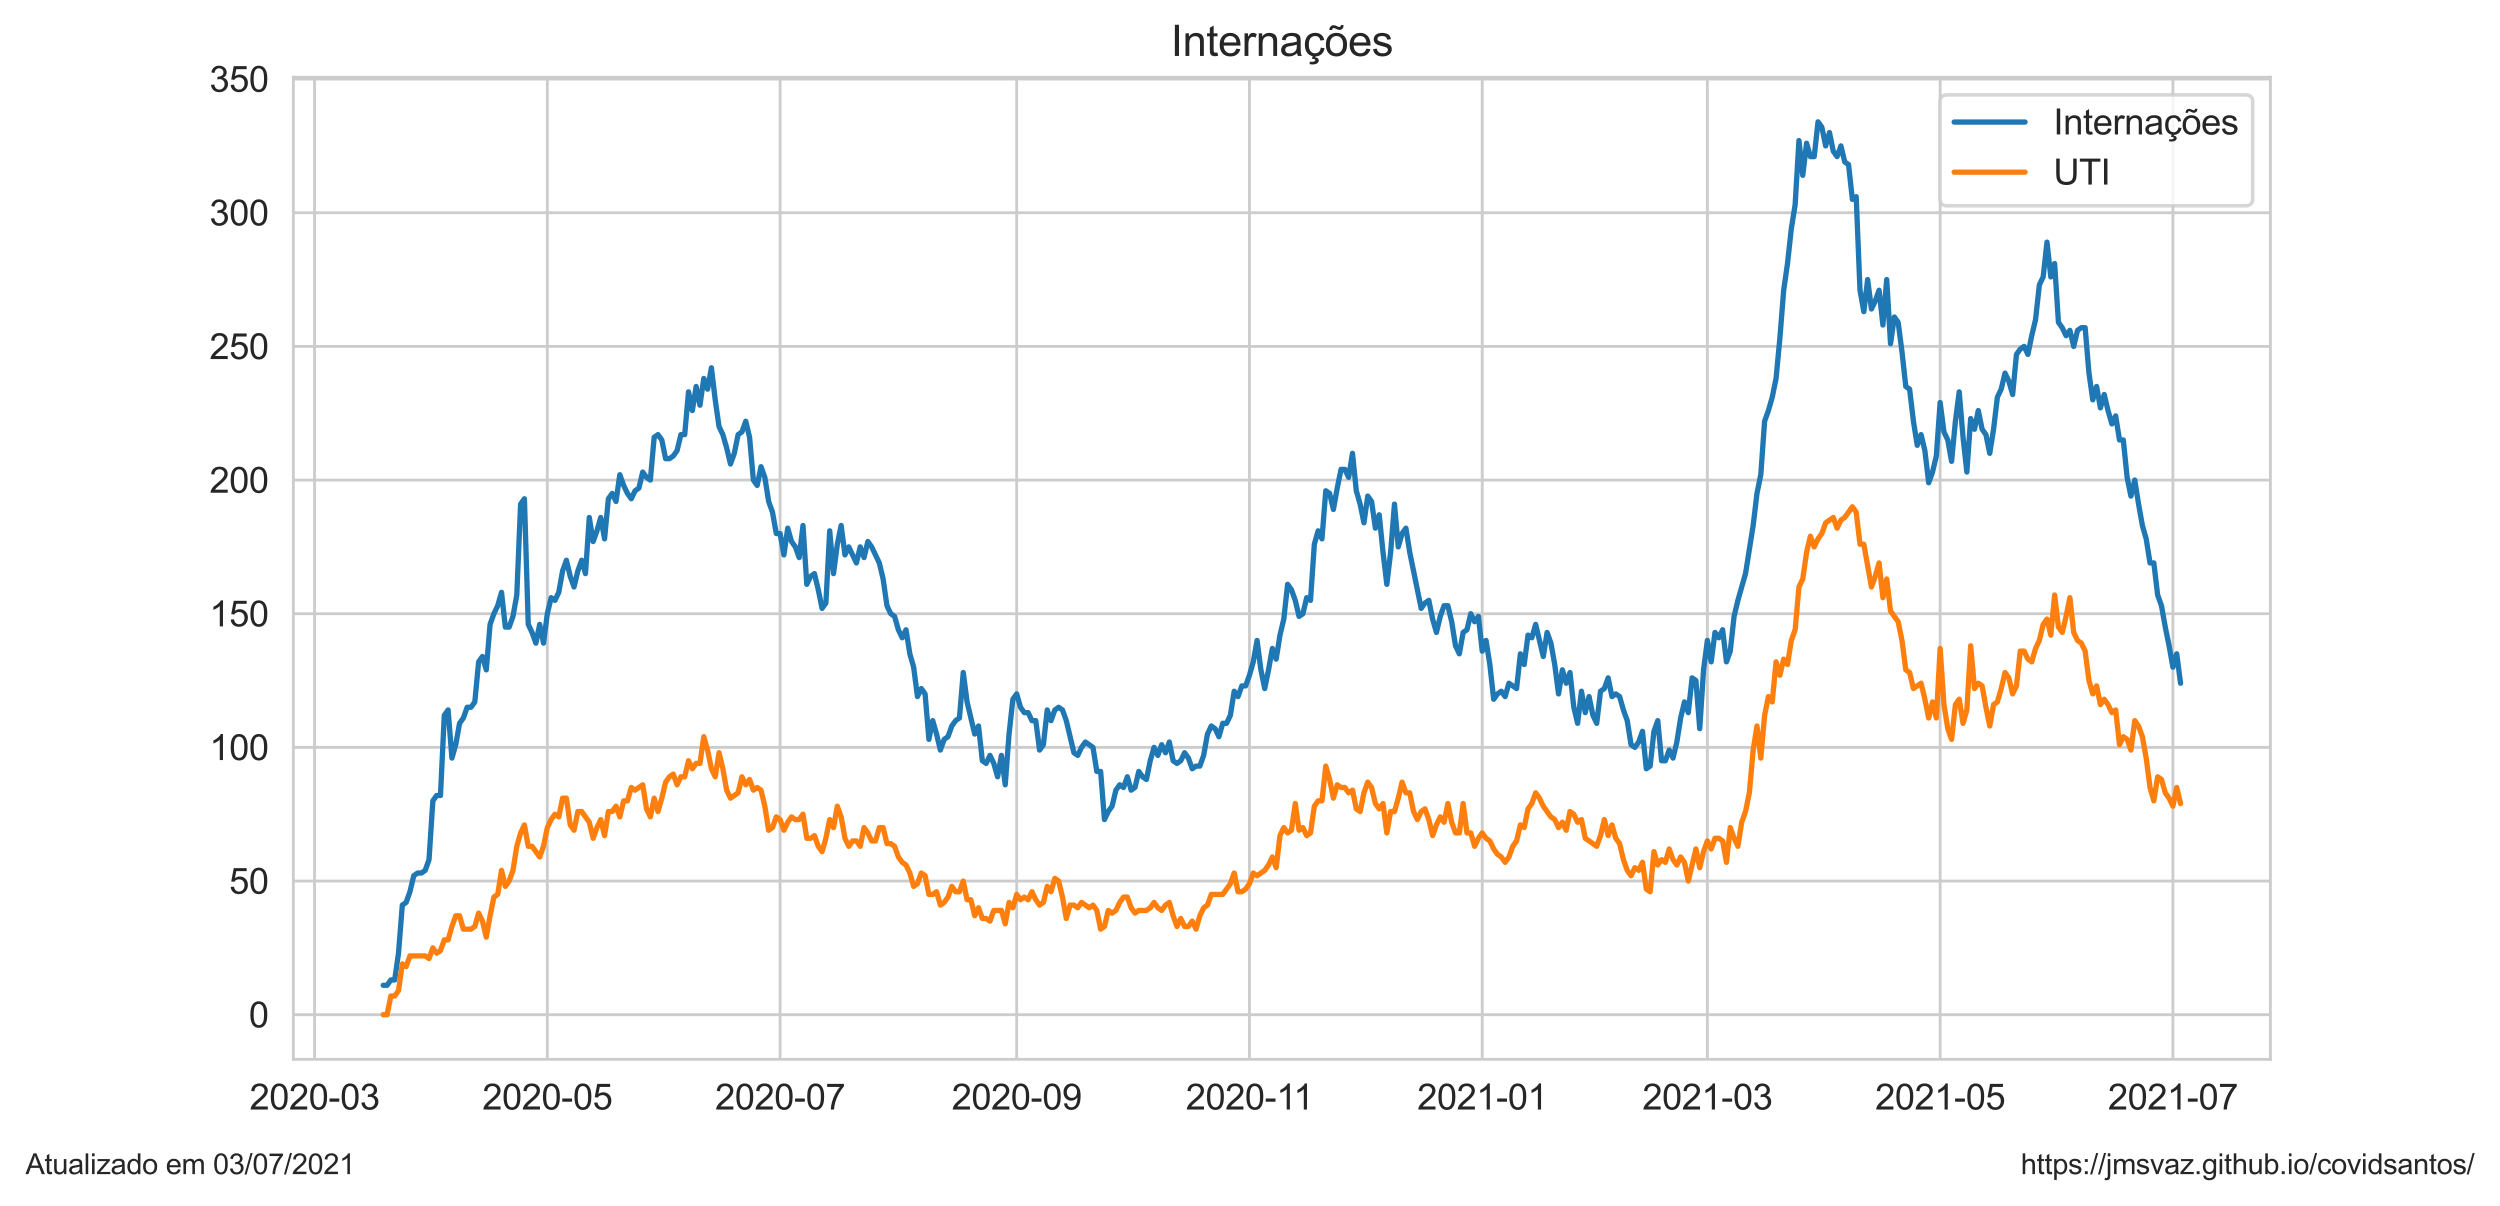 <?xml version="1.0" encoding="utf-8" standalone="no"?>
<!DOCTYPE svg PUBLIC "-//W3C//DTD SVG 1.1//EN"
  "http://www.w3.org/Graphics/SVG/1.1/DTD/svg11.dtd">
<svg height="340.273pt" version="1.1" viewBox="0 0 705.6 340.273" width="705.6pt" xmlns="http://www.w3.org/2000/svg" xmlns:xlink="http://www.w3.org/1999/xlink">
 <defs>
  <style type="text/css">*{stroke-linecap:butt;stroke-linejoin:round;}</style>
 </defs>
 <g id="figure_1">
  <g id="patch_1">
   <path d="M 0 340.273 
L 705.6 340.273 
L 705.6 0 
L 0 0 
z
" style="fill:#ffffff;"/>
  </g>
  <g id="axes_1">
   <g id="patch_2">
    <path d="M 82.8 298.989 
L 640.8 298.989 
L 640.8 21.789 
L 82.8 21.789 
z
" style="fill:#ffffff;"/>
   </g>
   <g id="matplotlib.axis_1">
    <g id="xtick_1">
     <g id="line2d_1">
      <path clip-path="url(#p7d06f46f84)" d="M 88.777 298.989 
L 88.777 21.789 
" style="fill:none;stroke:#cccccc;stroke-linecap:round;stroke-width:0.8;"/>
     </g>
     <g id="text_1">
      <!-- 2020-03 -->
      <g style="fill:#262626;" transform="translate(70.43 313.147)scale(0.1 -0.1)">
       <defs>
        <path d="M 3222 541 
L 3222 0 
L 194 0 
Q 188 203 259 391 
Q 375 700 629 1000 
Q 884 1300 1366 1694 
Q 2113 2306 2375 2664 
Q 2638 3022 2638 3341 
Q 2638 3675 2398 3904 
Q 2159 4134 1775 4134 
Q 1369 4134 1125 3890 
Q 881 3647 878 3216 
L 300 3275 
Q 359 3922 746 4261 
Q 1134 4600 1788 4600 
Q 2447 4600 2831 4234 
Q 3216 3869 3216 3328 
Q 3216 3053 3103 2787 
Q 2991 2522 2730 2228 
Q 2469 1934 1863 1422 
Q 1356 997 1212 845 
Q 1069 694 975 541 
L 3222 541 
z
" id="ArialMT-32" transform="scale(0.016)"/>
        <path d="M 266 2259 
Q 266 3072 433 3567 
Q 600 4063 929 4331 
Q 1259 4600 1759 4600 
Q 2128 4600 2406 4451 
Q 2684 4303 2865 4023 
Q 3047 3744 3150 3342 
Q 3253 2941 3253 2259 
Q 3253 1453 3087 958 
Q 2922 463 2592 192 
Q 2263 -78 1759 -78 
Q 1097 -78 719 397 
Q 266 969 266 2259 
z
M 844 2259 
Q 844 1131 1108 757 
Q 1372 384 1759 384 
Q 2147 384 2411 759 
Q 2675 1134 2675 2259 
Q 2675 3391 2411 3762 
Q 2147 4134 1753 4134 
Q 1366 4134 1134 3806 
Q 844 3388 844 2259 
z
" id="ArialMT-30" transform="scale(0.016)"/>
        <path d="M 203 1375 
L 203 1941 
L 1931 1941 
L 1931 1375 
L 203 1375 
z
" id="ArialMT-2d" transform="scale(0.016)"/>
        <path d="M 269 1209 
L 831 1284 
Q 928 806 1161 595 
Q 1394 384 1728 384 
Q 2125 384 2398 659 
Q 2672 934 2672 1341 
Q 2672 1728 2419 1979 
Q 2166 2231 1775 2231 
Q 1616 2231 1378 2169 
L 1441 2663 
Q 1497 2656 1531 2656 
Q 1891 2656 2178 2843 
Q 2466 3031 2466 3422 
Q 2466 3731 2256 3934 
Q 2047 4138 1716 4138 
Q 1388 4138 1169 3931 
Q 950 3725 888 3313 
L 325 3413 
Q 428 3978 793 4289 
Q 1159 4600 1703 4600 
Q 2078 4600 2393 4439 
Q 2709 4278 2876 4000 
Q 3044 3722 3044 3409 
Q 3044 3113 2884 2869 
Q 2725 2625 2413 2481 
Q 2819 2388 3044 2092 
Q 3269 1797 3269 1353 
Q 3269 753 2831 336 
Q 2394 -81 1725 -81 
Q 1122 -81 723 278 
Q 325 638 269 1209 
z
" id="ArialMT-33" transform="scale(0.016)"/>
       </defs>
       <use xlink:href="#ArialMT-32"/>
       <use x="55.615" xlink:href="#ArialMT-30"/>
       <use x="111.23" xlink:href="#ArialMT-32"/>
       <use x="166.846" xlink:href="#ArialMT-30"/>
       <use x="222.461" xlink:href="#ArialMT-2d"/>
       <use x="255.762" xlink:href="#ArialMT-30"/>
       <use x="311.377" xlink:href="#ArialMT-33"/>
      </g>
     </g>
    </g>
    <g id="xtick_2">
     <g id="line2d_2">
      <path clip-path="url(#p7d06f46f84)" d="M 154.475 298.989 
L 154.475 21.789 
" style="fill:none;stroke:#cccccc;stroke-linecap:round;stroke-width:0.8;"/>
     </g>
     <g id="text_2">
      <!-- 2020-05 -->
      <g style="fill:#262626;" transform="translate(136.128 313.147)scale(0.1 -0.1)">
       <defs>
        <path d="M 266 1200 
L 856 1250 
Q 922 819 1161 601 
Q 1400 384 1738 384 
Q 2144 384 2425 690 
Q 2706 997 2706 1503 
Q 2706 1984 2436 2262 
Q 2166 2541 1728 2541 
Q 1456 2541 1237 2417 
Q 1019 2294 894 2097 
L 366 2166 
L 809 4519 
L 3088 4519 
L 3088 3981 
L 1259 3981 
L 1013 2750 
Q 1425 3038 1878 3038 
Q 2478 3038 2890 2622 
Q 3303 2206 3303 1553 
Q 3303 931 2941 478 
Q 2500 -78 1738 -78 
Q 1113 -78 717 272 
Q 322 622 266 1200 
z
" id="ArialMT-35" transform="scale(0.016)"/>
       </defs>
       <use xlink:href="#ArialMT-32"/>
       <use x="55.615" xlink:href="#ArialMT-30"/>
       <use x="111.23" xlink:href="#ArialMT-32"/>
       <use x="166.846" xlink:href="#ArialMT-30"/>
       <use x="222.461" xlink:href="#ArialMT-2d"/>
       <use x="255.762" xlink:href="#ArialMT-30"/>
       <use x="311.377" xlink:href="#ArialMT-35"/>
      </g>
     </g>
    </g>
    <g id="xtick_3">
     <g id="line2d_3">
      <path clip-path="url(#p7d06f46f84)" d="M 220.173 298.989 
L 220.173 21.789 
" style="fill:none;stroke:#cccccc;stroke-linecap:round;stroke-width:0.8;"/>
     </g>
     <g id="text_3">
      <!-- 2020-07 -->
      <g style="fill:#262626;" transform="translate(201.825 313.147)scale(0.1 -0.1)">
       <defs>
        <path d="M 303 3981 
L 303 4522 
L 3269 4522 
L 3269 4084 
Q 2831 3619 2401 2847 
Q 1972 2075 1738 1259 
Q 1569 684 1522 0 
L 944 0 
Q 953 541 1156 1306 
Q 1359 2072 1739 2783 
Q 2119 3494 2547 3981 
L 303 3981 
z
" id="ArialMT-37" transform="scale(0.016)"/>
       </defs>
       <use xlink:href="#ArialMT-32"/>
       <use x="55.615" xlink:href="#ArialMT-30"/>
       <use x="111.23" xlink:href="#ArialMT-32"/>
       <use x="166.846" xlink:href="#ArialMT-30"/>
       <use x="222.461" xlink:href="#ArialMT-2d"/>
       <use x="255.762" xlink:href="#ArialMT-30"/>
       <use x="311.377" xlink:href="#ArialMT-37"/>
      </g>
     </g>
    </g>
    <g id="xtick_4">
     <g id="line2d_4">
      <path clip-path="url(#p7d06f46f84)" d="M 286.948 298.989 
L 286.948 21.789 
" style="fill:none;stroke:#cccccc;stroke-linecap:round;stroke-width:0.8;"/>
     </g>
     <g id="text_4">
      <!-- 2020-09 -->
      <g style="fill:#262626;" transform="translate(268.6 313.147)scale(0.1 -0.1)">
       <defs>
        <path d="M 350 1059 
L 891 1109 
Q 959 728 1153 556 
Q 1347 384 1650 384 
Q 1909 384 2104 503 
Q 2300 622 2425 820 
Q 2550 1019 2634 1356 
Q 2719 1694 2719 2044 
Q 2719 2081 2716 2156 
Q 2547 1888 2255 1720 
Q 1963 1553 1622 1553 
Q 1053 1553 659 1965 
Q 266 2378 266 3053 
Q 266 3750 677 4175 
Q 1088 4600 1706 4600 
Q 2153 4600 2523 4359 
Q 2894 4119 3086 3673 
Q 3278 3228 3278 2384 
Q 3278 1506 3087 986 
Q 2897 466 2520 194 
Q 2144 -78 1638 -78 
Q 1100 -78 759 220 
Q 419 519 350 1059 
z
M 2653 3081 
Q 2653 3566 2395 3850 
Q 2138 4134 1775 4134 
Q 1400 4134 1122 3828 
Q 844 3522 844 3034 
Q 844 2597 1108 2323 
Q 1372 2050 1759 2050 
Q 2150 2050 2401 2323 
Q 2653 2597 2653 3081 
z
" id="ArialMT-39" transform="scale(0.016)"/>
       </defs>
       <use xlink:href="#ArialMT-32"/>
       <use x="55.615" xlink:href="#ArialMT-30"/>
       <use x="111.23" xlink:href="#ArialMT-32"/>
       <use x="166.846" xlink:href="#ArialMT-30"/>
       <use x="222.461" xlink:href="#ArialMT-2d"/>
       <use x="255.762" xlink:href="#ArialMT-30"/>
       <use x="311.377" xlink:href="#ArialMT-39"/>
      </g>
     </g>
    </g>
    <g id="xtick_5">
     <g id="line2d_5">
      <path clip-path="url(#p7d06f46f84)" d="M 352.645 298.989 
L 352.645 21.789 
" style="fill:none;stroke:#cccccc;stroke-linecap:round;stroke-width:0.8;"/>
     </g>
     <g id="text_5">
      <!-- 2020-11 -->
      <g style="fill:#262626;" transform="translate(334.666 313.147)scale(0.1 -0.1)">
       <defs>
        <path d="M 2384 0 
L 1822 0 
L 1822 3584 
Q 1619 3391 1289 3197 
Q 959 3003 697 2906 
L 697 3450 
Q 1169 3672 1522 3987 
Q 1875 4303 2022 4600 
L 2384 4600 
L 2384 0 
z
" id="ArialMT-31" transform="scale(0.016)"/>
       </defs>
       <use xlink:href="#ArialMT-32"/>
       <use x="55.615" xlink:href="#ArialMT-30"/>
       <use x="111.23" xlink:href="#ArialMT-32"/>
       <use x="166.846" xlink:href="#ArialMT-30"/>
       <use x="222.461" xlink:href="#ArialMT-2d"/>
       <use x="255.762" xlink:href="#ArialMT-31"/>
       <use x="304.002" xlink:href="#ArialMT-31"/>
      </g>
     </g>
    </g>
    <g id="xtick_6">
     <g id="line2d_6">
      <path clip-path="url(#p7d06f46f84)" d="M 418.343 298.989 
L 418.343 21.789 
" style="fill:none;stroke:#cccccc;stroke-linecap:round;stroke-width:0.8;"/>
     </g>
     <g id="text_6">
      <!-- 2021-01 -->
      <g style="fill:#262626;" transform="translate(399.995 313.147)scale(0.1 -0.1)">
       <use xlink:href="#ArialMT-32"/>
       <use x="55.615" xlink:href="#ArialMT-30"/>
       <use x="111.23" xlink:href="#ArialMT-32"/>
       <use x="166.846" xlink:href="#ArialMT-31"/>
       <use x="222.461" xlink:href="#ArialMT-2d"/>
       <use x="255.762" xlink:href="#ArialMT-30"/>
       <use x="311.377" xlink:href="#ArialMT-31"/>
      </g>
     </g>
    </g>
    <g id="xtick_7">
     <g id="line2d_7">
      <path clip-path="url(#p7d06f46f84)" d="M 481.887 298.989 
L 481.887 21.789 
" style="fill:none;stroke:#cccccc;stroke-linecap:round;stroke-width:0.8;"/>
     </g>
     <g id="text_7">
      <!-- 2021-03 -->
      <g style="fill:#262626;" transform="translate(463.539 313.147)scale(0.1 -0.1)">
       <use xlink:href="#ArialMT-32"/>
       <use x="55.615" xlink:href="#ArialMT-30"/>
       <use x="111.23" xlink:href="#ArialMT-32"/>
       <use x="166.846" xlink:href="#ArialMT-31"/>
       <use x="222.461" xlink:href="#ArialMT-2d"/>
       <use x="255.762" xlink:href="#ArialMT-30"/>
       <use x="311.377" xlink:href="#ArialMT-33"/>
      </g>
     </g>
    </g>
    <g id="xtick_8">
     <g id="line2d_8">
      <path clip-path="url(#p7d06f46f84)" d="M 547.585 298.989 
L 547.585 21.789 
" style="fill:none;stroke:#cccccc;stroke-linecap:round;stroke-width:0.8;"/>
     </g>
     <g id="text_8">
      <!-- 2021-05 -->
      <g style="fill:#262626;" transform="translate(529.237 313.147)scale(0.1 -0.1)">
       <use xlink:href="#ArialMT-32"/>
       <use x="55.615" xlink:href="#ArialMT-30"/>
       <use x="111.23" xlink:href="#ArialMT-32"/>
       <use x="166.846" xlink:href="#ArialMT-31"/>
       <use x="222.461" xlink:href="#ArialMT-2d"/>
       <use x="255.762" xlink:href="#ArialMT-30"/>
       <use x="311.377" xlink:href="#ArialMT-35"/>
      </g>
     </g>
    </g>
    <g id="xtick_9">
     <g id="line2d_9">
      <path clip-path="url(#p7d06f46f84)" d="M 613.282 298.989 
L 613.282 21.789 
" style="fill:none;stroke:#cccccc;stroke-linecap:round;stroke-width:0.8;"/>
     </g>
     <g id="text_9">
      <!-- 2021-07 -->
      <g style="fill:#262626;" transform="translate(594.935 313.147)scale(0.1 -0.1)">
       <use xlink:href="#ArialMT-32"/>
       <use x="55.615" xlink:href="#ArialMT-30"/>
       <use x="111.23" xlink:href="#ArialMT-32"/>
       <use x="166.846" xlink:href="#ArialMT-31"/>
       <use x="222.461" xlink:href="#ArialMT-2d"/>
       <use x="255.762" xlink:href="#ArialMT-30"/>
       <use x="311.377" xlink:href="#ArialMT-37"/>
      </g>
     </g>
    </g>
   </g>
   <g id="matplotlib.axis_2">
    <g id="ytick_1">
     <g id="line2d_10">
      <path clip-path="url(#p7d06f46f84)" d="M 82.8 286.389 
L 640.8 286.389 
" style="fill:none;stroke:#cccccc;stroke-linecap:round;stroke-width:0.8;"/>
     </g>
     <g id="text_10">
      <!-- 0 -->
      <g style="fill:#262626;" transform="translate(70.239 289.968)scale(0.1 -0.1)">
       <use xlink:href="#ArialMT-30"/>
      </g>
     </g>
    </g>
    <g id="ytick_2">
     <g id="line2d_11">
      <path clip-path="url(#p7d06f46f84)" d="M 82.8 248.665 
L 640.8 248.665 
" style="fill:none;stroke:#cccccc;stroke-linecap:round;stroke-width:0.8;"/>
     </g>
     <g id="text_11">
      <!-- 50 -->
      <g style="fill:#262626;" transform="translate(64.678 252.244)scale(0.1 -0.1)">
       <use xlink:href="#ArialMT-35"/>
       <use x="55.615" xlink:href="#ArialMT-30"/>
      </g>
     </g>
    </g>
    <g id="ytick_3">
     <g id="line2d_12">
      <path clip-path="url(#p7d06f46f84)" d="M 82.8 210.94 
L 640.8 210.94 
" style="fill:none;stroke:#cccccc;stroke-linecap:round;stroke-width:0.8;"/>
     </g>
     <g id="text_12">
      <!-- 100 -->
      <g style="fill:#262626;" transform="translate(59.117 214.519)scale(0.1 -0.1)">
       <use xlink:href="#ArialMT-31"/>
       <use x="55.615" xlink:href="#ArialMT-30"/>
       <use x="111.23" xlink:href="#ArialMT-30"/>
      </g>
     </g>
    </g>
    <g id="ytick_4">
     <g id="line2d_13">
      <path clip-path="url(#p7d06f46f84)" d="M 82.8 173.216 
L 640.8 173.216 
" style="fill:none;stroke:#cccccc;stroke-linecap:round;stroke-width:0.8;"/>
     </g>
     <g id="text_13">
      <!-- 150 -->
      <g style="fill:#262626;" transform="translate(59.117 176.795)scale(0.1 -0.1)">
       <use xlink:href="#ArialMT-31"/>
       <use x="55.615" xlink:href="#ArialMT-35"/>
       <use x="111.23" xlink:href="#ArialMT-30"/>
      </g>
     </g>
    </g>
    <g id="ytick_5">
     <g id="line2d_14">
      <path clip-path="url(#p7d06f46f84)" d="M 82.8 135.491 
L 640.8 135.491 
" style="fill:none;stroke:#cccccc;stroke-linecap:round;stroke-width:0.8;"/>
     </g>
     <g id="text_14">
      <!-- 200 -->
      <g style="fill:#262626;" transform="translate(59.117 139.07)scale(0.1 -0.1)">
       <use xlink:href="#ArialMT-32"/>
       <use x="55.615" xlink:href="#ArialMT-30"/>
       <use x="111.23" xlink:href="#ArialMT-30"/>
      </g>
     </g>
    </g>
    <g id="ytick_6">
     <g id="line2d_15">
      <path clip-path="url(#p7d06f46f84)" d="M 82.8 97.767 
L 640.8 97.767 
" style="fill:none;stroke:#cccccc;stroke-linecap:round;stroke-width:0.8;"/>
     </g>
     <g id="text_15">
      <!-- 250 -->
      <g style="fill:#262626;" transform="translate(59.117 101.346)scale(0.1 -0.1)">
       <use xlink:href="#ArialMT-32"/>
       <use x="55.615" xlink:href="#ArialMT-35"/>
       <use x="111.23" xlink:href="#ArialMT-30"/>
      </g>
     </g>
    </g>
    <g id="ytick_7">
     <g id="line2d_16">
      <path clip-path="url(#p7d06f46f84)" d="M 82.8 60.042 
L 640.8 60.042 
" style="fill:none;stroke:#cccccc;stroke-linecap:round;stroke-width:0.8;"/>
     </g>
     <g id="text_16">
      <!-- 300 -->
      <g style="fill:#262626;" transform="translate(59.117 63.621)scale(0.1 -0.1)">
       <use xlink:href="#ArialMT-33"/>
       <use x="55.615" xlink:href="#ArialMT-30"/>
       <use x="111.23" xlink:href="#ArialMT-30"/>
      </g>
     </g>
    </g>
    <g id="ytick_8">
     <g id="line2d_17">
      <path clip-path="url(#p7d06f46f84)" d="M 82.8 22.318 
L 640.8 22.318 
" style="fill:none;stroke:#cccccc;stroke-linecap:round;stroke-width:0.8;"/>
     </g>
     <g id="text_17">
      <!-- 350 -->
      <g style="fill:#262626;" transform="translate(59.117 25.896)scale(0.1 -0.1)">
       <use xlink:href="#ArialMT-33"/>
       <use x="55.615" xlink:href="#ArialMT-35"/>
       <use x="111.23" xlink:href="#ArialMT-30"/>
      </g>
     </g>
    </g>
   </g>
   <g id="line2d_18">
    <path clip-path="url(#p7d06f46f84)" d="M 108.164 278.09 
L 109.241 278.09 
L 110.318 276.581 
L 111.395 276.581 
L 112.472 269.036 
L 113.549 255.455 
L 114.626 254.701 
L 115.703 251.683 
L 116.78 247.156 
L 117.857 246.401 
L 118.934 246.401 
L 120.011 245.647 
L 121.088 242.629 
L 122.165 226.03 
L 123.242 224.521 
L 124.319 224.521 
L 125.396 201.886 
L 126.473 200.377 
L 127.55 213.958 
L 128.627 210.186 
L 129.704 204.15 
L 130.781 202.641 
L 131.858 199.623 
L 132.935 199.623 
L 134.012 198.114 
L 135.089 186.797 
L 136.166 185.288 
L 137.243 189.06 
L 138.32 176.234 
L 139.397 173.216 
L 140.474 170.952 
L 141.551 167.18 
L 142.628 176.988 
L 143.705 176.988 
L 144.782 173.97 
L 145.859 167.934 
L 146.936 142.282 
L 148.013 140.773 
L 149.09 176.234 
L 150.167 178.497 
L 151.244 181.515 
L 152.321 176.234 
L 153.398 181.515 
L 154.475 173.216 
L 155.552 168.689 
L 156.629 169.443 
L 157.706 167.18 
L 158.783 161.144 
L 159.86 158.126 
L 160.937 162.653 
L 162.014 165.671 
L 163.091 161.144 
L 164.168 158.126 
L 165.245 161.898 
L 166.322 146.054 
L 167.399 152.844 
L 168.476 149.827 
L 169.553 146.054 
L 170.63 152.09 
L 171.707 140.773 
L 172.784 139.264 
L 173.861 141.527 
L 174.938 133.982 
L 176.015 137 
L 177.092 139.264 
L 178.169 140.773 
L 179.246 138.509 
L 180.323 137.755 
L 181.4 133.228 
L 182.477 134.737 
L 183.554 135.491 
L 184.631 123.419 
L 185.709 122.665 
L 186.786 124.174 
L 187.863 129.455 
L 188.94 129.455 
L 190.017 128.701 
L 191.094 127.192 
L 192.171 122.665 
L 193.248 122.665 
L 194.325 110.593 
L 195.402 115.874 
L 196.479 109.084 
L 197.556 114.365 
L 198.633 106.821 
L 199.71 109.838 
L 200.787 103.803 
L 201.864 112.856 
L 202.941 120.401 
L 204.018 122.665 
L 205.095 126.437 
L 206.172 130.964 
L 207.249 127.946 
L 208.326 122.665 
L 209.403 121.91 
L 210.48 118.892 
L 211.557 123.419 
L 212.634 135.491 
L 213.711 137 
L 214.788 131.719 
L 215.865 134.737 
L 216.942 141.527 
L 218.019 144.545 
L 219.096 150.581 
L 220.173 150.581 
L 221.25 156.617 
L 222.327 149.072 
L 223.404 152.844 
L 224.481 154.353 
L 225.558 157.371 
L 226.635 148.318 
L 227.712 164.916 
L 228.789 162.653 
L 229.866 161.898 
L 230.943 166.425 
L 232.02 171.707 
L 233.097 170.198 
L 234.174 149.827 
L 235.251 161.898 
L 236.328 153.599 
L 237.405 148.318 
L 238.482 156.617 
L 239.559 154.353 
L 241.713 158.88 
L 242.79 154.353 
L 243.867 157.371 
L 244.944 152.844 
L 246.021 154.353 
L 248.175 158.88 
L 249.252 163.407 
L 250.329 170.952 
L 251.406 173.216 
L 252.483 173.97 
L 253.56 177.743 
L 254.637 180.006 
L 255.714 177.743 
L 256.791 184.533 
L 257.868 188.306 
L 258.945 196.605 
L 260.022 194.341 
L 261.099 195.85 
L 262.176 208.677 
L 263.253 203.395 
L 264.33 207.168 
L 265.407 211.695 
L 266.484 208.677 
L 267.561 207.922 
L 268.638 204.904 
L 269.715 203.395 
L 270.792 202.641 
L 271.869 189.815 
L 272.946 198.114 
L 275.101 207.168 
L 276.178 204.904 
L 277.255 214.713 
L 278.332 215.467 
L 279.409 213.204 
L 280.486 215.467 
L 281.563 219.24 
L 282.64 213.204 
L 283.717 221.503 
L 284.794 207.168 
L 285.871 197.359 
L 286.948 195.85 
L 288.025 199.623 
L 289.102 201.132 
L 290.179 201.132 
L 291.256 203.395 
L 292.333 203.395 
L 293.41 211.695 
L 294.487 210.186 
L 295.564 200.377 
L 296.641 203.395 
L 297.718 200.377 
L 298.795 199.623 
L 299.872 200.377 
L 300.949 203.395 
L 303.103 212.449 
L 304.18 213.204 
L 305.257 210.94 
L 306.334 209.431 
L 308.488 210.94 
L 309.565 217.731 
L 310.642 217.731 
L 311.719 231.312 
L 312.796 229.048 
L 313.873 227.539 
L 314.95 223.012 
L 316.027 221.503 
L 317.104 222.258 
L 318.181 219.24 
L 319.258 223.012 
L 320.335 222.258 
L 321.412 217.731 
L 322.489 219.24 
L 323.566 219.994 
L 324.643 214.713 
L 325.72 210.94 
L 326.797 213.204 
L 327.874 210.186 
L 328.951 212.449 
L 330.028 209.431 
L 331.105 214.713 
L 332.182 215.467 
L 333.259 214.713 
L 334.336 212.449 
L 335.413 213.958 
L 336.49 216.976 
L 337.567 216.222 
L 338.644 216.222 
L 339.721 213.204 
L 340.798 207.168 
L 341.875 204.904 
L 342.952 205.659 
L 344.029 207.922 
L 345.106 204.15 
L 346.183 204.15 
L 347.26 201.886 
L 348.337 195.096 
L 349.414 196.605 
L 350.491 193.587 
L 351.568 193.587 
L 352.645 190.569 
L 353.722 186.797 
L 354.799 180.761 
L 355.876 189.06 
L 356.953 194.341 
L 358.03 189.06 
L 359.107 183.024 
L 360.184 186.042 
L 361.261 179.252 
L 362.339 174.725 
L 363.416 164.916 
L 364.493 166.425 
L 365.57 169.443 
L 366.647 173.97 
L 367.724 173.216 
L 368.801 168.689 
L 369.878 169.443 
L 370.955 153.599 
L 372.032 149.827 
L 373.109 152.09 
L 374.186 138.509 
L 375.263 139.264 
L 376.34 143.791 
L 377.417 137.755 
L 378.494 132.473 
L 379.571 132.473 
L 380.648 134.737 
L 381.725 127.946 
L 382.802 138.509 
L 383.879 142.282 
L 384.956 147.563 
L 386.033 140.018 
L 387.11 141.527 
L 388.187 149.072 
L 389.264 145.3 
L 390.341 155.862 
L 391.418 164.916 
L 392.495 155.862 
L 393.572 142.282 
L 394.649 154.353 
L 395.726 150.581 
L 396.803 149.072 
L 397.88 155.862 
L 401.111 171.707 
L 402.188 170.198 
L 403.265 169.443 
L 404.342 174.725 
L 405.419 178.497 
L 406.496 173.97 
L 407.573 170.952 
L 408.65 170.952 
L 409.727 175.479 
L 410.804 182.27 
L 411.881 184.533 
L 412.958 178.497 
L 414.035 177.743 
L 415.112 173.216 
L 416.189 175.479 
L 417.266 173.97 
L 418.343 183.779 
L 419.42 180.761 
L 420.497 187.551 
L 421.574 197.359 
L 422.651 195.85 
L 423.728 195.096 
L 424.805 196.605 
L 425.882 192.832 
L 428.036 194.341 
L 429.113 184.533 
L 430.19 187.551 
L 431.267 179.252 
L 432.344 180.006 
L 433.421 176.234 
L 435.575 185.288 
L 436.652 178.497 
L 437.729 181.515 
L 438.806 187.551 
L 439.883 195.85 
L 440.96 189.06 
L 442.037 192.832 
L 443.114 189.815 
L 444.191 199.623 
L 445.268 204.15 
L 446.345 195.096 
L 447.422 201.132 
L 448.499 196.605 
L 449.576 201.886 
L 450.654 204.15 
L 451.731 195.096 
L 452.808 194.341 
L 453.885 191.324 
L 454.962 196.605 
L 456.039 195.85 
L 457.116 196.605 
L 458.193 200.377 
L 459.27 203.395 
L 460.347 210.186 
L 461.424 210.94 
L 462.501 209.431 
L 463.578 206.413 
L 464.655 216.976 
L 465.732 216.222 
L 466.809 206.413 
L 467.886 203.395 
L 468.963 214.713 
L 470.04 214.713 
L 471.117 211.695 
L 472.194 213.958 
L 473.271 209.431 
L 474.348 202.641 
L 475.425 198.114 
L 476.502 201.132 
L 477.579 191.324 
L 478.656 192.078 
L 479.733 205.659 
L 480.81 189.06 
L 481.887 180.761 
L 482.964 186.797 
L 484.041 178.497 
L 485.118 180.006 
L 486.195 177.743 
L 487.272 186.797 
L 488.349 183.779 
L 489.426 173.97 
L 490.503 169.443 
L 492.657 161.898 
L 494.811 148.318 
L 495.888 139.264 
L 496.965 133.982 
L 498.042 118.892 
L 499.119 115.874 
L 500.196 112.102 
L 501.273 106.821 
L 502.35 95.503 
L 503.427 81.922 
L 504.504 74.377 
L 505.581 64.569 
L 506.658 57.779 
L 507.735 39.671 
L 508.812 49.479 
L 509.889 40.425 
L 510.966 44.198 
L 512.043 44.198 
L 513.12 34.389 
L 514.197 35.898 
L 515.274 41.18 
L 516.351 37.407 
L 517.428 42.689 
L 518.505 44.198 
L 519.582 41.18 
L 520.659 45.707 
L 521.736 46.461 
L 522.813 56.27 
L 523.89 55.515 
L 524.967 81.922 
L 526.044 87.958 
L 527.121 78.904 
L 528.198 87.204 
L 529.275 84.94 
L 530.352 81.922 
L 531.429 91.731 
L 532.506 78.904 
L 533.583 97.012 
L 534.66 89.467 
L 535.737 90.976 
L 536.814 99.276 
L 537.891 109.084 
L 538.968 109.838 
L 540.046 118.892 
L 541.123 125.683 
L 542.2 122.665 
L 543.277 127.192 
L 544.354 136.246 
L 545.431 133.228 
L 546.508 128.701 
L 547.585 113.611 
L 548.662 121.91 
L 549.739 124.174 
L 550.816 130.21 
L 551.893 118.892 
L 552.97 110.593 
L 554.047 123.419 
L 555.124 133.228 
L 556.201 118.138 
L 557.278 121.156 
L 558.355 115.874 
L 559.432 121.156 
L 560.509 122.665 
L 561.586 127.946 
L 562.663 121.156 
L 563.74 112.102 
L 564.817 109.838 
L 565.894 105.312 
L 566.971 107.575 
L 568.048 111.347 
L 569.125 100.03 
L 570.202 98.521 
L 571.279 97.767 
L 572.356 100.03 
L 573.433 94.749 
L 574.51 90.222 
L 575.587 80.413 
L 576.664 78.15 
L 577.741 68.341 
L 578.818 78.15 
L 579.895 74.377 
L 580.972 90.976 
L 582.049 92.485 
L 583.126 94.749 
L 584.203 93.24 
L 585.28 97.767 
L 586.357 93.24 
L 587.434 92.485 
L 588.511 92.485 
L 589.588 105.312 
L 590.665 112.856 
L 591.742 109.084 
L 592.819 115.12 
L 593.896 111.347 
L 594.973 115.874 
L 596.05 119.647 
L 597.127 117.383 
L 598.204 124.174 
L 599.281 124.174 
L 600.358 134.737 
L 601.435 140.018 
L 602.512 135.491 
L 603.589 142.282 
L 604.666 148.318 
L 605.743 152.09 
L 606.82 158.88 
L 607.897 158.88 
L 608.974 167.934 
L 610.051 170.952 
L 611.128 176.988 
L 612.205 182.27 
L 613.282 188.306 
L 614.359 184.533 
L 615.436 192.832 
L 615.436 192.832 
" style="fill:none;stroke:#1f77b4;stroke-linecap:round;stroke-width:1.5;"/>
   </g>
   <g id="line2d_19">
    <path clip-path="url(#p7d06f46f84)" d="M 108.164 286.389 
L 109.241 286.389 
L 110.318 281.108 
L 111.395 281.108 
L 112.472 279.599 
L 113.549 272.054 
L 114.626 272.809 
L 115.703 269.791 
L 120.011 269.791 
L 121.088 270.545 
L 122.165 267.527 
L 123.242 269.036 
L 124.319 268.282 
L 125.396 265.264 
L 126.473 265.264 
L 127.55 261.491 
L 128.627 258.473 
L 129.704 258.473 
L 130.781 262.246 
L 132.935 262.246 
L 134.012 261.491 
L 135.089 257.719 
L 136.166 259.982 
L 137.243 264.509 
L 138.32 258.473 
L 139.397 253.192 
L 140.474 252.437 
L 141.551 245.647 
L 142.628 250.174 
L 143.705 248.665 
L 144.782 245.647 
L 145.859 238.856 
L 146.936 235.084 
L 148.013 232.821 
L 149.09 238.856 
L 150.167 238.856 
L 152.321 241.874 
L 153.398 238.856 
L 154.475 233.575 
L 155.552 231.312 
L 156.629 229.803 
L 157.706 230.557 
L 158.783 225.276 
L 159.86 225.276 
L 160.937 232.821 
L 162.014 234.329 
L 163.091 229.048 
L 164.168 229.048 
L 166.322 232.066 
L 167.399 236.593 
L 168.476 233.575 
L 169.553 231.312 
L 170.63 235.838 
L 171.707 229.048 
L 172.784 229.048 
L 173.861 227.539 
L 174.938 230.557 
L 176.015 226.03 
L 177.092 226.03 
L 178.169 222.258 
L 179.246 223.012 
L 181.4 221.503 
L 182.477 228.294 
L 183.554 230.557 
L 184.631 225.276 
L 185.709 229.048 
L 186.786 225.276 
L 187.863 220.749 
L 188.94 219.24 
L 190.017 218.485 
L 191.094 221.503 
L 192.171 219.24 
L 193.248 219.24 
L 194.325 214.713 
L 195.402 216.976 
L 196.479 215.467 
L 197.556 215.467 
L 198.633 207.922 
L 199.71 211.695 
L 200.787 216.976 
L 201.864 219.24 
L 202.941 212.449 
L 204.018 216.976 
L 205.095 223.012 
L 206.172 225.276 
L 208.326 223.767 
L 209.403 219.24 
L 210.48 221.503 
L 211.557 219.994 
L 212.634 223.012 
L 213.711 222.258 
L 214.788 223.012 
L 215.865 227.539 
L 216.942 234.329 
L 218.019 233.575 
L 219.096 230.557 
L 220.173 231.312 
L 221.25 234.329 
L 222.327 232.066 
L 223.404 230.557 
L 224.481 231.312 
L 225.558 231.312 
L 226.635 229.803 
L 227.712 236.593 
L 228.789 236.593 
L 229.866 235.838 
L 230.943 238.856 
L 232.02 240.365 
L 233.097 236.593 
L 234.174 231.312 
L 235.251 233.575 
L 236.328 227.539 
L 237.405 230.557 
L 238.482 236.593 
L 239.559 238.856 
L 240.636 237.347 
L 241.713 237.347 
L 242.79 238.856 
L 243.867 233.575 
L 244.944 235.084 
L 246.021 237.347 
L 247.098 237.347 
L 248.175 233.575 
L 249.252 233.575 
L 250.329 238.102 
L 251.406 238.102 
L 252.483 238.856 
L 253.56 241.874 
L 254.637 243.383 
L 255.714 244.138 
L 256.791 246.401 
L 257.868 250.174 
L 258.945 249.419 
L 260.022 246.401 
L 261.099 247.156 
L 262.176 252.437 
L 263.253 252.437 
L 264.33 251.683 
L 265.407 255.455 
L 266.484 254.701 
L 267.561 253.192 
L 268.638 250.174 
L 269.715 251.683 
L 270.792 251.683 
L 271.869 248.665 
L 272.946 253.946 
L 274.024 253.946 
L 275.101 258.473 
L 276.178 256.21 
L 277.255 259.228 
L 278.332 259.228 
L 279.409 259.982 
L 280.486 256.964 
L 282.64 256.964 
L 283.717 260.737 
L 284.794 254.701 
L 285.871 256.21 
L 286.948 252.437 
L 288.025 253.946 
L 289.102 253.192 
L 290.179 253.946 
L 291.256 251.683 
L 292.333 253.946 
L 293.41 255.455 
L 294.487 254.701 
L 295.564 250.174 
L 296.641 251.683 
L 297.718 247.91 
L 298.795 248.665 
L 299.872 253.192 
L 300.949 259.228 
L 302.026 255.455 
L 303.103 255.455 
L 304.18 256.21 
L 305.257 254.701 
L 307.411 256.21 
L 308.488 255.455 
L 309.565 256.964 
L 310.642 262.246 
L 311.719 261.491 
L 312.796 256.964 
L 313.873 257.719 
L 314.95 256.964 
L 316.027 254.701 
L 317.104 253.192 
L 318.181 253.192 
L 319.258 256.21 
L 320.335 257.719 
L 321.412 256.964 
L 323.566 256.964 
L 324.643 256.21 
L 325.72 254.701 
L 326.797 256.21 
L 327.874 256.964 
L 328.951 255.455 
L 330.028 254.701 
L 331.105 258.473 
L 332.182 261.491 
L 333.259 259.228 
L 334.336 261.491 
L 335.413 261.491 
L 336.49 259.982 
L 337.567 262.246 
L 338.644 258.473 
L 339.721 256.21 
L 340.798 255.455 
L 341.875 252.437 
L 345.106 252.437 
L 347.26 249.419 
L 348.337 246.401 
L 349.414 251.683 
L 350.491 251.683 
L 351.568 250.928 
L 352.645 249.419 
L 353.722 246.401 
L 354.799 247.156 
L 356.953 245.647 
L 358.03 244.138 
L 359.107 241.874 
L 360.184 244.892 
L 361.261 235.838 
L 362.339 233.575 
L 363.416 235.084 
L 364.493 234.329 
L 365.57 226.785 
L 366.647 234.329 
L 367.724 233.575 
L 368.801 235.838 
L 369.878 235.084 
L 370.955 227.539 
L 372.032 226.03 
L 373.109 226.03 
L 374.186 216.222 
L 375.263 219.994 
L 376.34 225.276 
L 377.417 221.503 
L 378.494 222.258 
L 379.571 222.258 
L 380.648 223.767 
L 381.725 223.012 
L 382.802 228.294 
L 383.879 229.048 
L 384.956 223.767 
L 386.033 220.749 
L 387.11 222.258 
L 388.187 226.785 
L 389.264 228.294 
L 390.341 226.785 
L 391.418 235.084 
L 392.495 229.048 
L 393.572 229.048 
L 394.649 225.276 
L 395.726 220.749 
L 396.803 223.767 
L 397.88 223.767 
L 398.957 229.048 
L 400.034 231.312 
L 401.111 229.048 
L 402.188 228.294 
L 403.265 231.312 
L 404.342 235.838 
L 405.419 232.821 
L 406.496 230.557 
L 407.573 232.066 
L 408.65 226.785 
L 409.727 232.066 
L 410.804 235.084 
L 411.881 235.084 
L 412.958 226.785 
L 414.035 235.084 
L 415.112 235.084 
L 416.189 238.856 
L 417.266 236.593 
L 418.343 235.084 
L 419.42 236.593 
L 420.497 237.347 
L 421.574 239.611 
L 422.651 241.12 
L 423.728 241.874 
L 424.805 243.383 
L 425.882 241.874 
L 426.959 238.856 
L 428.036 237.347 
L 429.113 232.821 
L 430.19 233.575 
L 431.267 228.294 
L 432.344 226.785 
L 433.421 223.767 
L 434.498 225.276 
L 435.575 227.539 
L 437.729 230.557 
L 438.806 231.312 
L 439.883 233.575 
L 440.96 232.066 
L 442.037 234.329 
L 443.114 229.048 
L 444.191 229.803 
L 445.268 232.066 
L 446.345 231.312 
L 447.422 236.593 
L 450.654 238.856 
L 451.731 235.838 
L 452.808 231.312 
L 453.885 235.838 
L 454.962 232.821 
L 456.039 236.593 
L 457.116 238.102 
L 458.193 242.629 
L 459.27 245.647 
L 460.347 247.156 
L 461.424 244.892 
L 462.501 245.647 
L 463.578 243.383 
L 464.655 250.928 
L 465.732 251.683 
L 466.809 240.365 
L 467.886 244.138 
L 468.963 242.629 
L 470.04 243.383 
L 471.117 239.611 
L 472.194 242.629 
L 473.271 244.138 
L 474.348 241.874 
L 475.425 243.383 
L 476.502 248.665 
L 478.656 239.611 
L 479.733 244.892 
L 480.81 240.365 
L 481.887 237.347 
L 482.964 239.611 
L 484.041 236.593 
L 485.118 236.593 
L 486.195 237.347 
L 487.272 243.383 
L 488.349 233.575 
L 489.426 236.593 
L 490.503 238.856 
L 491.58 232.066 
L 492.657 229.048 
L 493.734 223.767 
L 494.811 211.695 
L 495.888 204.904 
L 496.965 213.958 
L 498.042 201.886 
L 499.119 196.605 
L 500.196 198.114 
L 501.273 186.797 
L 502.35 190.569 
L 503.427 186.042 
L 504.504 187.551 
L 505.581 180.761 
L 506.658 177.743 
L 507.735 165.671 
L 508.812 163.407 
L 509.889 155.862 
L 510.966 151.335 
L 512.043 154.353 
L 513.12 152.09 
L 514.197 150.581 
L 515.274 147.563 
L 517.428 146.054 
L 518.505 149.072 
L 519.582 146.809 
L 520.659 146.054 
L 522.813 143.036 
L 523.89 144.545 
L 524.967 153.599 
L 526.044 153.599 
L 528.198 165.671 
L 529.275 162.653 
L 530.352 158.88 
L 531.429 168.689 
L 532.506 163.407 
L 533.583 172.461 
L 535.737 175.479 
L 536.814 180.761 
L 537.891 189.06 
L 538.968 189.815 
L 540.046 194.341 
L 542.2 192.832 
L 543.277 197.359 
L 544.354 202.641 
L 545.431 198.114 
L 546.508 202.641 
L 547.585 183.024 
L 548.662 198.868 
L 549.739 205.659 
L 550.816 208.677 
L 551.893 198.868 
L 552.97 197.359 
L 554.047 204.15 
L 555.124 200.377 
L 556.201 182.27 
L 557.278 194.341 
L 558.355 192.832 
L 559.432 193.587 
L 560.509 199.623 
L 561.586 204.904 
L 562.663 198.868 
L 563.74 198.114 
L 564.817 194.341 
L 565.894 189.815 
L 566.971 191.324 
L 568.048 195.85 
L 569.125 193.587 
L 570.202 183.779 
L 571.279 183.779 
L 572.356 186.042 
L 573.433 186.797 
L 574.51 183.024 
L 575.587 180.761 
L 576.664 176.234 
L 577.741 174.725 
L 578.818 179.252 
L 579.895 167.934 
L 580.972 176.988 
L 582.049 178.497 
L 583.126 173.97 
L 584.203 168.689 
L 585.28 178.497 
L 586.357 180.761 
L 587.434 181.515 
L 588.511 183.779 
L 589.588 192.078 
L 590.665 195.85 
L 591.742 193.587 
L 592.819 198.868 
L 593.896 197.359 
L 594.973 198.868 
L 596.05 201.132 
L 597.127 200.377 
L 598.204 210.186 
L 599.281 207.922 
L 600.358 208.677 
L 601.435 211.695 
L 602.512 203.395 
L 603.589 204.904 
L 604.666 207.922 
L 605.743 213.958 
L 606.82 222.258 
L 607.897 226.03 
L 608.974 219.24 
L 610.051 219.994 
L 611.128 223.767 
L 612.205 225.276 
L 613.282 227.539 
L 614.359 222.258 
L 615.436 226.785 
L 615.436 226.785 
" style="fill:none;stroke:#ff7f0e;stroke-linecap:round;stroke-width:1.5;"/>
   </g>
   <g id="patch_3">
    <path d="M 82.8 298.989 
L 82.8 21.789 
" style="fill:none;stroke:#cccccc;stroke-linecap:square;stroke-linejoin:miter;stroke-width:0.8;"/>
   </g>
   <g id="patch_4">
    <path d="M 640.8 298.989 
L 640.8 21.789 
" style="fill:none;stroke:#cccccc;stroke-linecap:square;stroke-linejoin:miter;stroke-width:0.8;"/>
   </g>
   <g id="patch_5">
    <path d="M 82.8 298.989 
L 640.8 298.989 
" style="fill:none;stroke:#cccccc;stroke-linecap:square;stroke-linejoin:miter;stroke-width:0.8;"/>
   </g>
   <g id="patch_6">
    <path d="M 82.8 21.789 
L 640.8 21.789 
" style="fill:none;stroke:#cccccc;stroke-linecap:square;stroke-linejoin:miter;stroke-width:0.8;"/>
   </g>
   <g id="text_18">
    <!-- Internações -->
    <g style="fill:#262626;" transform="translate(330.449 15.789)scale(0.12 -0.12)">
     <defs>
      <path d="M 597 0 
L 597 4581 
L 1203 4581 
L 1203 0 
L 597 0 
z
" id="ArialMT-49" transform="scale(0.016)"/>
      <path d="M 422 0 
L 422 3319 
L 928 3319 
L 928 2847 
Q 1294 3394 1984 3394 
Q 2284 3394 2536 3286 
Q 2788 3178 2913 3003 
Q 3038 2828 3088 2588 
Q 3119 2431 3119 2041 
L 3119 0 
L 2556 0 
L 2556 2019 
Q 2556 2363 2490 2533 
Q 2425 2703 2258 2804 
Q 2091 2906 1866 2906 
Q 1506 2906 1245 2678 
Q 984 2450 984 1813 
L 984 0 
L 422 0 
z
" id="ArialMT-6e" transform="scale(0.016)"/>
      <path d="M 1650 503 
L 1731 6 
Q 1494 -44 1306 -44 
Q 1000 -44 831 53 
Q 663 150 594 308 
Q 525 466 525 972 
L 525 2881 
L 113 2881 
L 113 3319 
L 525 3319 
L 525 4141 
L 1084 4478 
L 1084 3319 
L 1650 3319 
L 1650 2881 
L 1084 2881 
L 1084 941 
Q 1084 700 1114 631 
Q 1144 563 1211 522 
Q 1278 481 1403 481 
Q 1497 481 1650 503 
z
" id="ArialMT-74" transform="scale(0.016)"/>
      <path d="M 2694 1069 
L 3275 997 
Q 3138 488 2766 206 
Q 2394 -75 1816 -75 
Q 1088 -75 661 373 
Q 234 822 234 1631 
Q 234 2469 665 2931 
Q 1097 3394 1784 3394 
Q 2450 3394 2872 2941 
Q 3294 2488 3294 1666 
Q 3294 1616 3291 1516 
L 816 1516 
Q 847 969 1125 678 
Q 1403 388 1819 388 
Q 2128 388 2347 550 
Q 2566 713 2694 1069 
z
M 847 1978 
L 2700 1978 
Q 2663 2397 2488 2606 
Q 2219 2931 1791 2931 
Q 1403 2931 1139 2672 
Q 875 2413 847 1978 
z
" id="ArialMT-65" transform="scale(0.016)"/>
      <path d="M 416 0 
L 416 3319 
L 922 3319 
L 922 2816 
Q 1116 3169 1280 3281 
Q 1444 3394 1641 3394 
Q 1925 3394 2219 3213 
L 2025 2691 
Q 1819 2813 1613 2813 
Q 1428 2813 1281 2702 
Q 1134 2591 1072 2394 
Q 978 2094 978 1738 
L 978 0 
L 416 0 
z
" id="ArialMT-72" transform="scale(0.016)"/>
      <path d="M 2588 409 
Q 2275 144 1986 34 
Q 1697 -75 1366 -75 
Q 819 -75 525 192 
Q 231 459 231 875 
Q 231 1119 342 1320 
Q 453 1522 633 1644 
Q 813 1766 1038 1828 
Q 1203 1872 1538 1913 
Q 2219 1994 2541 2106 
Q 2544 2222 2544 2253 
Q 2544 2597 2384 2738 
Q 2169 2928 1744 2928 
Q 1347 2928 1158 2789 
Q 969 2650 878 2297 
L 328 2372 
Q 403 2725 575 2942 
Q 747 3159 1072 3276 
Q 1397 3394 1825 3394 
Q 2250 3394 2515 3294 
Q 2781 3194 2906 3042 
Q 3031 2891 3081 2659 
Q 3109 2516 3109 2141 
L 3109 1391 
Q 3109 606 3145 398 
Q 3181 191 3288 0 
L 2700 0 
Q 2613 175 2588 409 
z
M 2541 1666 
Q 2234 1541 1622 1453 
Q 1275 1403 1131 1340 
Q 988 1278 909 1158 
Q 831 1038 831 891 
Q 831 666 1001 516 
Q 1172 366 1500 366 
Q 1825 366 2078 508 
Q 2331 650 2450 897 
Q 2541 1088 2541 1459 
L 2541 1666 
z
" id="ArialMT-61" transform="scale(0.016)"/>
      <path d="M 2588 1216 
L 3141 1144 
Q 3050 572 2676 248 
Q 2303 -75 1759 -75 
Q 1078 -75 664 370 
Q 250 816 250 1647 
Q 250 2184 428 2587 
Q 606 2991 970 3192 
Q 1334 3394 1763 3394 
Q 2303 3394 2647 3120 
Q 2991 2847 3088 2344 
L 2541 2259 
Q 2463 2594 2264 2762 
Q 2066 2931 1784 2931 
Q 1359 2931 1093 2626 
Q 828 2322 828 1663 
Q 828 994 1084 691 
Q 1341 388 1753 388 
Q 2084 388 2306 591 
Q 2528 794 2588 1216 
z
M 1283 -417 
L 1446 136 
L 1864 136 
L 1761 -199 
Q 2027 -230 2161 -362 
Q 2296 -495 2296 -658 
Q 2296 -892 2071 -1072 
Q 1846 -1252 1392 -1252 
Q 1136 -1252 942 -1214 
L 977 -849 
Q 1177 -861 1271 -861 
Q 1564 -861 1683 -780 
Q 1774 -717 1774 -627 
Q 1774 -570 1738 -526 
Q 1702 -483 1605 -451 
Q 1508 -420 1283 -417 
z
" id="ArialMT-e7" transform="scale(0.016)"/>
      <path d="M 213 1659 
Q 213 2581 725 3025 
Q 1153 3394 1769 3394 
Q 2453 3394 2887 2945 
Q 3322 2497 3322 1706 
Q 3322 1066 3130 698 
Q 2938 331 2570 128 
Q 2203 -75 1769 -75 
Q 1072 -75 642 372 
Q 213 819 213 1659 
z
M 791 1659 
Q 791 1022 1069 705 
Q 1347 388 1769 388 
Q 2188 388 2466 706 
Q 2744 1025 2744 1678 
Q 2744 2294 2464 2611 
Q 2184 2928 1769 2928 
Q 1347 2928 1069 2612 
Q 791 2297 791 1659 
z
M 726 3809 
Q 723 4134 904 4328 
Q 1082 4522 1360 4522 
Q 1554 4522 1888 4353 
Q 2073 4259 2182 4259 
Q 2282 4259 2335 4314 
Q 2388 4369 2410 4531 
L 2817 4531 
Q 2807 4175 2637 3997 
Q 2467 3819 2204 3819 
Q 2007 3819 1685 3994 
Q 1476 4106 1379 4106 
Q 1273 4106 1207 4031 
Q 1138 3956 1142 3809 
L 726 3809 
z
" id="ArialMT-f5" transform="scale(0.016)"/>
      <path d="M 197 991 
L 753 1078 
Q 800 744 1014 566 
Q 1228 388 1613 388 
Q 2000 388 2187 545 
Q 2375 703 2375 916 
Q 2375 1106 2209 1216 
Q 2094 1291 1634 1406 
Q 1016 1563 777 1677 
Q 538 1791 414 1992 
Q 291 2194 291 2438 
Q 291 2659 392 2848 
Q 494 3038 669 3163 
Q 800 3259 1026 3326 
Q 1253 3394 1513 3394 
Q 1903 3394 2198 3281 
Q 2494 3169 2634 2976 
Q 2775 2784 2828 2463 
L 2278 2388 
Q 2241 2644 2061 2787 
Q 1881 2931 1553 2931 
Q 1166 2931 1000 2803 
Q 834 2675 834 2503 
Q 834 2394 903 2306 
Q 972 2216 1119 2156 
Q 1203 2125 1616 2013 
Q 2213 1853 2448 1751 
Q 2684 1650 2818 1456 
Q 2953 1263 2953 975 
Q 2953 694 2789 445 
Q 2625 197 2315 61 
Q 2006 -75 1616 -75 
Q 969 -75 630 194 
Q 291 463 197 991 
z
" id="ArialMT-73" transform="scale(0.016)"/>
     </defs>
     <use xlink:href="#ArialMT-49"/>
     <use x="27.783" xlink:href="#ArialMT-6e"/>
     <use x="83.398" xlink:href="#ArialMT-74"/>
     <use x="111.182" xlink:href="#ArialMT-65"/>
     <use x="166.797" xlink:href="#ArialMT-72"/>
     <use x="200.098" xlink:href="#ArialMT-6e"/>
     <use x="255.713" xlink:href="#ArialMT-61"/>
     <use x="311.328" xlink:href="#ArialMT-e7"/>
     <use x="361.328" xlink:href="#ArialMT-f5"/>
     <use x="416.943" xlink:href="#ArialMT-65"/>
     <use x="472.559" xlink:href="#ArialMT-73"/>
    </g>
   </g>
   <g id="legend_1">
    <g id="patch_7">
     <path d="M 549.548 58.08 
L 633.8 58.08 
Q 635.8 58.08 635.8 56.08 
L 635.8 28.789 
Q 635.8 26.789 633.8 26.789 
L 549.548 26.789 
Q 547.548 26.789 547.548 28.789 
L 547.548 56.08 
Q 547.548 58.08 549.548 58.08 
z
" style="fill:#ffffff;opacity:0.8;stroke:#cccccc;stroke-linejoin:miter;"/>
    </g>
    <g id="line2d_20">
     <path d="M 551.548 34.447 
L 571.548 34.447 
" style="fill:none;stroke:#1f77b4;stroke-linecap:round;stroke-width:1.5;"/>
    </g>
    <g id="line2d_21"/>
    <g id="text_19">
     <!-- Internações -->
     <g style="fill:#262626;" transform="translate(579.548 37.947)scale(0.1 -0.1)">
      <use xlink:href="#ArialMT-49"/>
      <use x="27.783" xlink:href="#ArialMT-6e"/>
      <use x="83.398" xlink:href="#ArialMT-74"/>
      <use x="111.182" xlink:href="#ArialMT-65"/>
      <use x="166.797" xlink:href="#ArialMT-72"/>
      <use x="200.098" xlink:href="#ArialMT-6e"/>
      <use x="255.713" xlink:href="#ArialMT-61"/>
      <use x="311.328" xlink:href="#ArialMT-e7"/>
      <use x="361.328" xlink:href="#ArialMT-f5"/>
      <use x="416.943" xlink:href="#ArialMT-65"/>
      <use x="472.559" xlink:href="#ArialMT-73"/>
     </g>
    </g>
    <g id="line2d_22">
     <path d="M 551.548 48.593 
L 571.548 48.593 
" style="fill:none;stroke:#ff7f0e;stroke-linecap:round;stroke-width:1.5;"/>
    </g>
    <g id="line2d_23"/>
    <g id="text_20">
     <!-- UTI -->
     <g style="fill:#262626;" transform="translate(579.548 52.093)scale(0.1 -0.1)">
      <defs>
       <path d="M 3500 4581 
L 4106 4581 
L 4106 1934 
Q 4106 1244 3950 837 
Q 3794 431 3386 176 
Q 2978 -78 2316 -78 
Q 1672 -78 1262 144 
Q 853 366 678 786 
Q 503 1206 503 1934 
L 503 4581 
L 1109 4581 
L 1109 1938 
Q 1109 1341 1220 1058 
Q 1331 775 1601 622 
Q 1872 469 2263 469 
Q 2931 469 3215 772 
Q 3500 1075 3500 1938 
L 3500 4581 
z
" id="ArialMT-55" transform="scale(0.016)"/>
       <path d="M 1659 0 
L 1659 4041 
L 150 4041 
L 150 4581 
L 3781 4581 
L 3781 4041 
L 2266 4041 
L 2266 0 
L 1659 0 
z
" id="ArialMT-54" transform="scale(0.016)"/>
      </defs>
      <use xlink:href="#ArialMT-55"/>
      <use x="72.217" xlink:href="#ArialMT-54"/>
      <use x="133.301" xlink:href="#ArialMT-49"/>
     </g>
    </g>
   </g>
  </g>
  <g id="text_21">
   <!-- Atualizado em 03/07/2021 -->
   <g style="fill:#262626;" transform="translate(7.2 331.389)scale(0.08 -0.08)">
    <defs>
     <path d="M -9 0 
L 1750 4581 
L 2403 4581 
L 4278 0 
L 3588 0 
L 3053 1388 
L 1138 1388 
L 634 0 
L -9 0 
z
M 1313 1881 
L 2866 1881 
L 2388 3150 
Q 2169 3728 2063 4100 
Q 1975 3659 1816 3225 
L 1313 1881 
z
" id="ArialMT-41" transform="scale(0.016)"/>
     <path d="M 2597 0 
L 2597 488 
Q 2209 -75 1544 -75 
Q 1250 -75 995 37 
Q 741 150 617 320 
Q 494 491 444 738 
Q 409 903 409 1263 
L 409 3319 
L 972 3319 
L 972 1478 
Q 972 1038 1006 884 
Q 1059 663 1231 536 
Q 1403 409 1656 409 
Q 1909 409 2131 539 
Q 2353 669 2445 892 
Q 2538 1116 2538 1541 
L 2538 3319 
L 3100 3319 
L 3100 0 
L 2597 0 
z
" id="ArialMT-75" transform="scale(0.016)"/>
     <path d="M 409 0 
L 409 4581 
L 972 4581 
L 972 0 
L 409 0 
z
" id="ArialMT-6c" transform="scale(0.016)"/>
     <path d="M 425 3934 
L 425 4581 
L 988 4581 
L 988 3934 
L 425 3934 
z
M 425 0 
L 425 3319 
L 988 3319 
L 988 0 
L 425 0 
z
" id="ArialMT-69" transform="scale(0.016)"/>
     <path d="M 125 0 
L 125 456 
L 2238 2881 
Q 1878 2863 1603 2863 
L 250 2863 
L 250 3319 
L 2963 3319 
L 2963 2947 
L 1166 841 
L 819 456 
Q 1197 484 1528 484 
L 3063 484 
L 3063 0 
L 125 0 
z
" id="ArialMT-7a" transform="scale(0.016)"/>
     <path d="M 2575 0 
L 2575 419 
Q 2259 -75 1647 -75 
Q 1250 -75 917 144 
Q 584 363 401 755 
Q 219 1147 219 1656 
Q 219 2153 384 2558 
Q 550 2963 881 3178 
Q 1213 3394 1622 3394 
Q 1922 3394 2156 3267 
Q 2391 3141 2538 2938 
L 2538 4581 
L 3097 4581 
L 3097 0 
L 2575 0 
z
M 797 1656 
Q 797 1019 1065 703 
Q 1334 388 1700 388 
Q 2069 388 2326 689 
Q 2584 991 2584 1609 
Q 2584 2291 2321 2609 
Q 2059 2928 1675 2928 
Q 1300 2928 1048 2622 
Q 797 2316 797 1656 
z
" id="ArialMT-64" transform="scale(0.016)"/>
     <path d="M 213 1659 
Q 213 2581 725 3025 
Q 1153 3394 1769 3394 
Q 2453 3394 2887 2945 
Q 3322 2497 3322 1706 
Q 3322 1066 3130 698 
Q 2938 331 2570 128 
Q 2203 -75 1769 -75 
Q 1072 -75 642 372 
Q 213 819 213 1659 
z
M 791 1659 
Q 791 1022 1069 705 
Q 1347 388 1769 388 
Q 2188 388 2466 706 
Q 2744 1025 2744 1678 
Q 2744 2294 2464 2611 
Q 2184 2928 1769 2928 
Q 1347 2928 1069 2612 
Q 791 2297 791 1659 
z
" id="ArialMT-6f" transform="scale(0.016)"/>
     <path id="ArialMT-20" transform="scale(0.016)"/>
     <path d="M 422 0 
L 422 3319 
L 925 3319 
L 925 2853 
Q 1081 3097 1340 3245 
Q 1600 3394 1931 3394 
Q 2300 3394 2536 3241 
Q 2772 3088 2869 2813 
Q 3263 3394 3894 3394 
Q 4388 3394 4653 3120 
Q 4919 2847 4919 2278 
L 4919 0 
L 4359 0 
L 4359 2091 
Q 4359 2428 4304 2576 
Q 4250 2725 4106 2815 
Q 3963 2906 3769 2906 
Q 3419 2906 3187 2673 
Q 2956 2441 2956 1928 
L 2956 0 
L 2394 0 
L 2394 2156 
Q 2394 2531 2256 2718 
Q 2119 2906 1806 2906 
Q 1569 2906 1367 2781 
Q 1166 2656 1075 2415 
Q 984 2175 984 1722 
L 984 0 
L 422 0 
z
" id="ArialMT-6d" transform="scale(0.016)"/>
     <path d="M 0 -78 
L 1328 4659 
L 1778 4659 
L 453 -78 
L 0 -78 
z
" id="ArialMT-2f" transform="scale(0.016)"/>
    </defs>
    <use xlink:href="#ArialMT-41"/>
    <use x="66.699" xlink:href="#ArialMT-74"/>
    <use x="94.482" xlink:href="#ArialMT-75"/>
    <use x="150.098" xlink:href="#ArialMT-61"/>
    <use x="205.713" xlink:href="#ArialMT-6c"/>
    <use x="227.93" xlink:href="#ArialMT-69"/>
    <use x="250.146" xlink:href="#ArialMT-7a"/>
    <use x="300.146" xlink:href="#ArialMT-61"/>
    <use x="355.762" xlink:href="#ArialMT-64"/>
    <use x="411.377" xlink:href="#ArialMT-6f"/>
    <use x="466.992" xlink:href="#ArialMT-20"/>
    <use x="494.775" xlink:href="#ArialMT-65"/>
    <use x="550.391" xlink:href="#ArialMT-6d"/>
    <use x="633.691" xlink:href="#ArialMT-20"/>
    <use x="661.475" xlink:href="#ArialMT-30"/>
    <use x="717.09" xlink:href="#ArialMT-33"/>
    <use x="772.705" xlink:href="#ArialMT-2f"/>
    <use x="800.488" xlink:href="#ArialMT-30"/>
    <use x="856.104" xlink:href="#ArialMT-37"/>
    <use x="911.719" xlink:href="#ArialMT-2f"/>
    <use x="939.502" xlink:href="#ArialMT-32"/>
    <use x="995.117" xlink:href="#ArialMT-30"/>
    <use x="1050.732" xlink:href="#ArialMT-32"/>
    <use x="1106.348" xlink:href="#ArialMT-31"/>
   </g>
  </g>
  <g id="text_22">
   <!-- https://jmsvaz.github.io/covidsantos/ -->
   <g style="fill:#262626;" transform="translate(570.345 331.389)scale(0.08 -0.08)">
    <defs>
     <path d="M 422 0 
L 422 4581 
L 984 4581 
L 984 2938 
Q 1378 3394 1978 3394 
Q 2347 3394 2619 3248 
Q 2891 3103 3008 2847 
Q 3125 2591 3125 2103 
L 3125 0 
L 2563 0 
L 2563 2103 
Q 2563 2525 2380 2717 
Q 2197 2909 1863 2909 
Q 1613 2909 1392 2779 
Q 1172 2650 1078 2428 
Q 984 2206 984 1816 
L 984 0 
L 422 0 
z
" id="ArialMT-68" transform="scale(0.016)"/>
     <path d="M 422 -1272 
L 422 3319 
L 934 3319 
L 934 2888 
Q 1116 3141 1344 3267 
Q 1572 3394 1897 3394 
Q 2322 3394 2647 3175 
Q 2972 2956 3137 2557 
Q 3303 2159 3303 1684 
Q 3303 1175 3120 767 
Q 2938 359 2589 142 
Q 2241 -75 1856 -75 
Q 1575 -75 1351 44 
Q 1128 163 984 344 
L 984 -1272 
L 422 -1272 
z
M 931 1641 
Q 931 1000 1190 694 
Q 1450 388 1819 388 
Q 2194 388 2461 705 
Q 2728 1022 2728 1688 
Q 2728 2322 2467 2637 
Q 2206 2953 1844 2953 
Q 1484 2953 1207 2617 
Q 931 2281 931 1641 
z
" id="ArialMT-70" transform="scale(0.016)"/>
     <path d="M 578 2678 
L 578 3319 
L 1219 3319 
L 1219 2678 
L 578 2678 
z
M 578 0 
L 578 641 
L 1219 641 
L 1219 0 
L 578 0 
z
" id="ArialMT-3a" transform="scale(0.016)"/>
     <path d="M 419 3928 
L 419 4581 
L 981 4581 
L 981 3928 
L 419 3928 
z
M -294 -1288 
L -188 -809 
Q -19 -853 78 -853 
Q 250 -853 334 -739 
Q 419 -625 419 -169 
L 419 3319 
L 981 3319 
L 981 -181 
Q 981 -794 822 -1034 
Q 619 -1347 147 -1347 
Q -81 -1347 -294 -1288 
z
" id="ArialMT-6a" transform="scale(0.016)"/>
     <path d="M 1344 0 
L 81 3319 
L 675 3319 
L 1388 1331 
Q 1503 1009 1600 663 
Q 1675 925 1809 1294 
L 2547 3319 
L 3125 3319 
L 1869 0 
L 1344 0 
z
" id="ArialMT-76" transform="scale(0.016)"/>
     <path d="M 581 0 
L 581 641 
L 1222 641 
L 1222 0 
L 581 0 
z
" id="ArialMT-2e" transform="scale(0.016)"/>
     <path d="M 319 -275 
L 866 -356 
Q 900 -609 1056 -725 
Q 1266 -881 1628 -881 
Q 2019 -881 2231 -725 
Q 2444 -569 2519 -288 
Q 2563 -116 2559 434 
Q 2191 0 1641 0 
Q 956 0 581 494 
Q 206 988 206 1678 
Q 206 2153 378 2554 
Q 550 2956 876 3175 
Q 1203 3394 1644 3394 
Q 2231 3394 2613 2919 
L 2613 3319 
L 3131 3319 
L 3131 450 
Q 3131 -325 2973 -648 
Q 2816 -972 2473 -1159 
Q 2131 -1347 1631 -1347 
Q 1038 -1347 672 -1080 
Q 306 -813 319 -275 
z
M 784 1719 
Q 784 1066 1043 766 
Q 1303 466 1694 466 
Q 2081 466 2343 764 
Q 2606 1063 2606 1700 
Q 2606 2309 2336 2618 
Q 2066 2928 1684 2928 
Q 1309 2928 1046 2623 
Q 784 2319 784 1719 
z
" id="ArialMT-67" transform="scale(0.016)"/>
     <path d="M 941 0 
L 419 0 
L 419 4581 
L 981 4581 
L 981 2947 
Q 1338 3394 1891 3394 
Q 2197 3394 2470 3270 
Q 2744 3147 2920 2923 
Q 3097 2700 3197 2384 
Q 3297 2069 3297 1709 
Q 3297 856 2875 390 
Q 2453 -75 1863 -75 
Q 1275 -75 941 416 
L 941 0 
z
M 934 1684 
Q 934 1088 1097 822 
Q 1363 388 1816 388 
Q 2184 388 2453 708 
Q 2722 1028 2722 1663 
Q 2722 2313 2464 2622 
Q 2206 2931 1841 2931 
Q 1472 2931 1203 2611 
Q 934 2291 934 1684 
z
" id="ArialMT-62" transform="scale(0.016)"/>
     <path d="M 2588 1216 
L 3141 1144 
Q 3050 572 2676 248 
Q 2303 -75 1759 -75 
Q 1078 -75 664 370 
Q 250 816 250 1647 
Q 250 2184 428 2587 
Q 606 2991 970 3192 
Q 1334 3394 1763 3394 
Q 2303 3394 2647 3120 
Q 2991 2847 3088 2344 
L 2541 2259 
Q 2463 2594 2264 2762 
Q 2066 2931 1784 2931 
Q 1359 2931 1093 2626 
Q 828 2322 828 1663 
Q 828 994 1084 691 
Q 1341 388 1753 388 
Q 2084 388 2306 591 
Q 2528 794 2588 1216 
z
" id="ArialMT-63" transform="scale(0.016)"/>
    </defs>
    <use xlink:href="#ArialMT-68"/>
    <use x="55.615" xlink:href="#ArialMT-74"/>
    <use x="83.398" xlink:href="#ArialMT-74"/>
    <use x="111.182" xlink:href="#ArialMT-70"/>
    <use x="166.797" xlink:href="#ArialMT-73"/>
    <use x="216.797" xlink:href="#ArialMT-3a"/>
    <use x="244.58" xlink:href="#ArialMT-2f"/>
    <use x="272.363" xlink:href="#ArialMT-2f"/>
    <use x="300.146" xlink:href="#ArialMT-6a"/>
    <use x="322.363" xlink:href="#ArialMT-6d"/>
    <use x="405.664" xlink:href="#ArialMT-73"/>
    <use x="455.664" xlink:href="#ArialMT-76"/>
    <use x="505.664" xlink:href="#ArialMT-61"/>
    <use x="561.279" xlink:href="#ArialMT-7a"/>
    <use x="611.279" xlink:href="#ArialMT-2e"/>
    <use x="639.062" xlink:href="#ArialMT-67"/>
    <use x="694.678" xlink:href="#ArialMT-69"/>
    <use x="716.895" xlink:href="#ArialMT-74"/>
    <use x="744.678" xlink:href="#ArialMT-68"/>
    <use x="800.293" xlink:href="#ArialMT-75"/>
    <use x="855.908" xlink:href="#ArialMT-62"/>
    <use x="911.523" xlink:href="#ArialMT-2e"/>
    <use x="939.307" xlink:href="#ArialMT-69"/>
    <use x="961.523" xlink:href="#ArialMT-6f"/>
    <use x="1017.139" xlink:href="#ArialMT-2f"/>
    <use x="1044.922" xlink:href="#ArialMT-63"/>
    <use x="1094.922" xlink:href="#ArialMT-6f"/>
    <use x="1150.537" xlink:href="#ArialMT-76"/>
    <use x="1200.537" xlink:href="#ArialMT-69"/>
    <use x="1222.754" xlink:href="#ArialMT-64"/>
    <use x="1278.369" xlink:href="#ArialMT-73"/>
    <use x="1328.369" xlink:href="#ArialMT-61"/>
    <use x="1383.984" xlink:href="#ArialMT-6e"/>
    <use x="1439.6" xlink:href="#ArialMT-74"/>
    <use x="1467.383" xlink:href="#ArialMT-6f"/>
    <use x="1522.998" xlink:href="#ArialMT-73"/>
    <use x="1572.998" xlink:href="#ArialMT-2f"/>
   </g>
  </g>
 </g>
 <defs>
  <clipPath id="p7d06f46f84">
   <rect height="277.2" width="558" x="82.8" y="21.789"/>
  </clipPath>
 </defs>
</svg>
